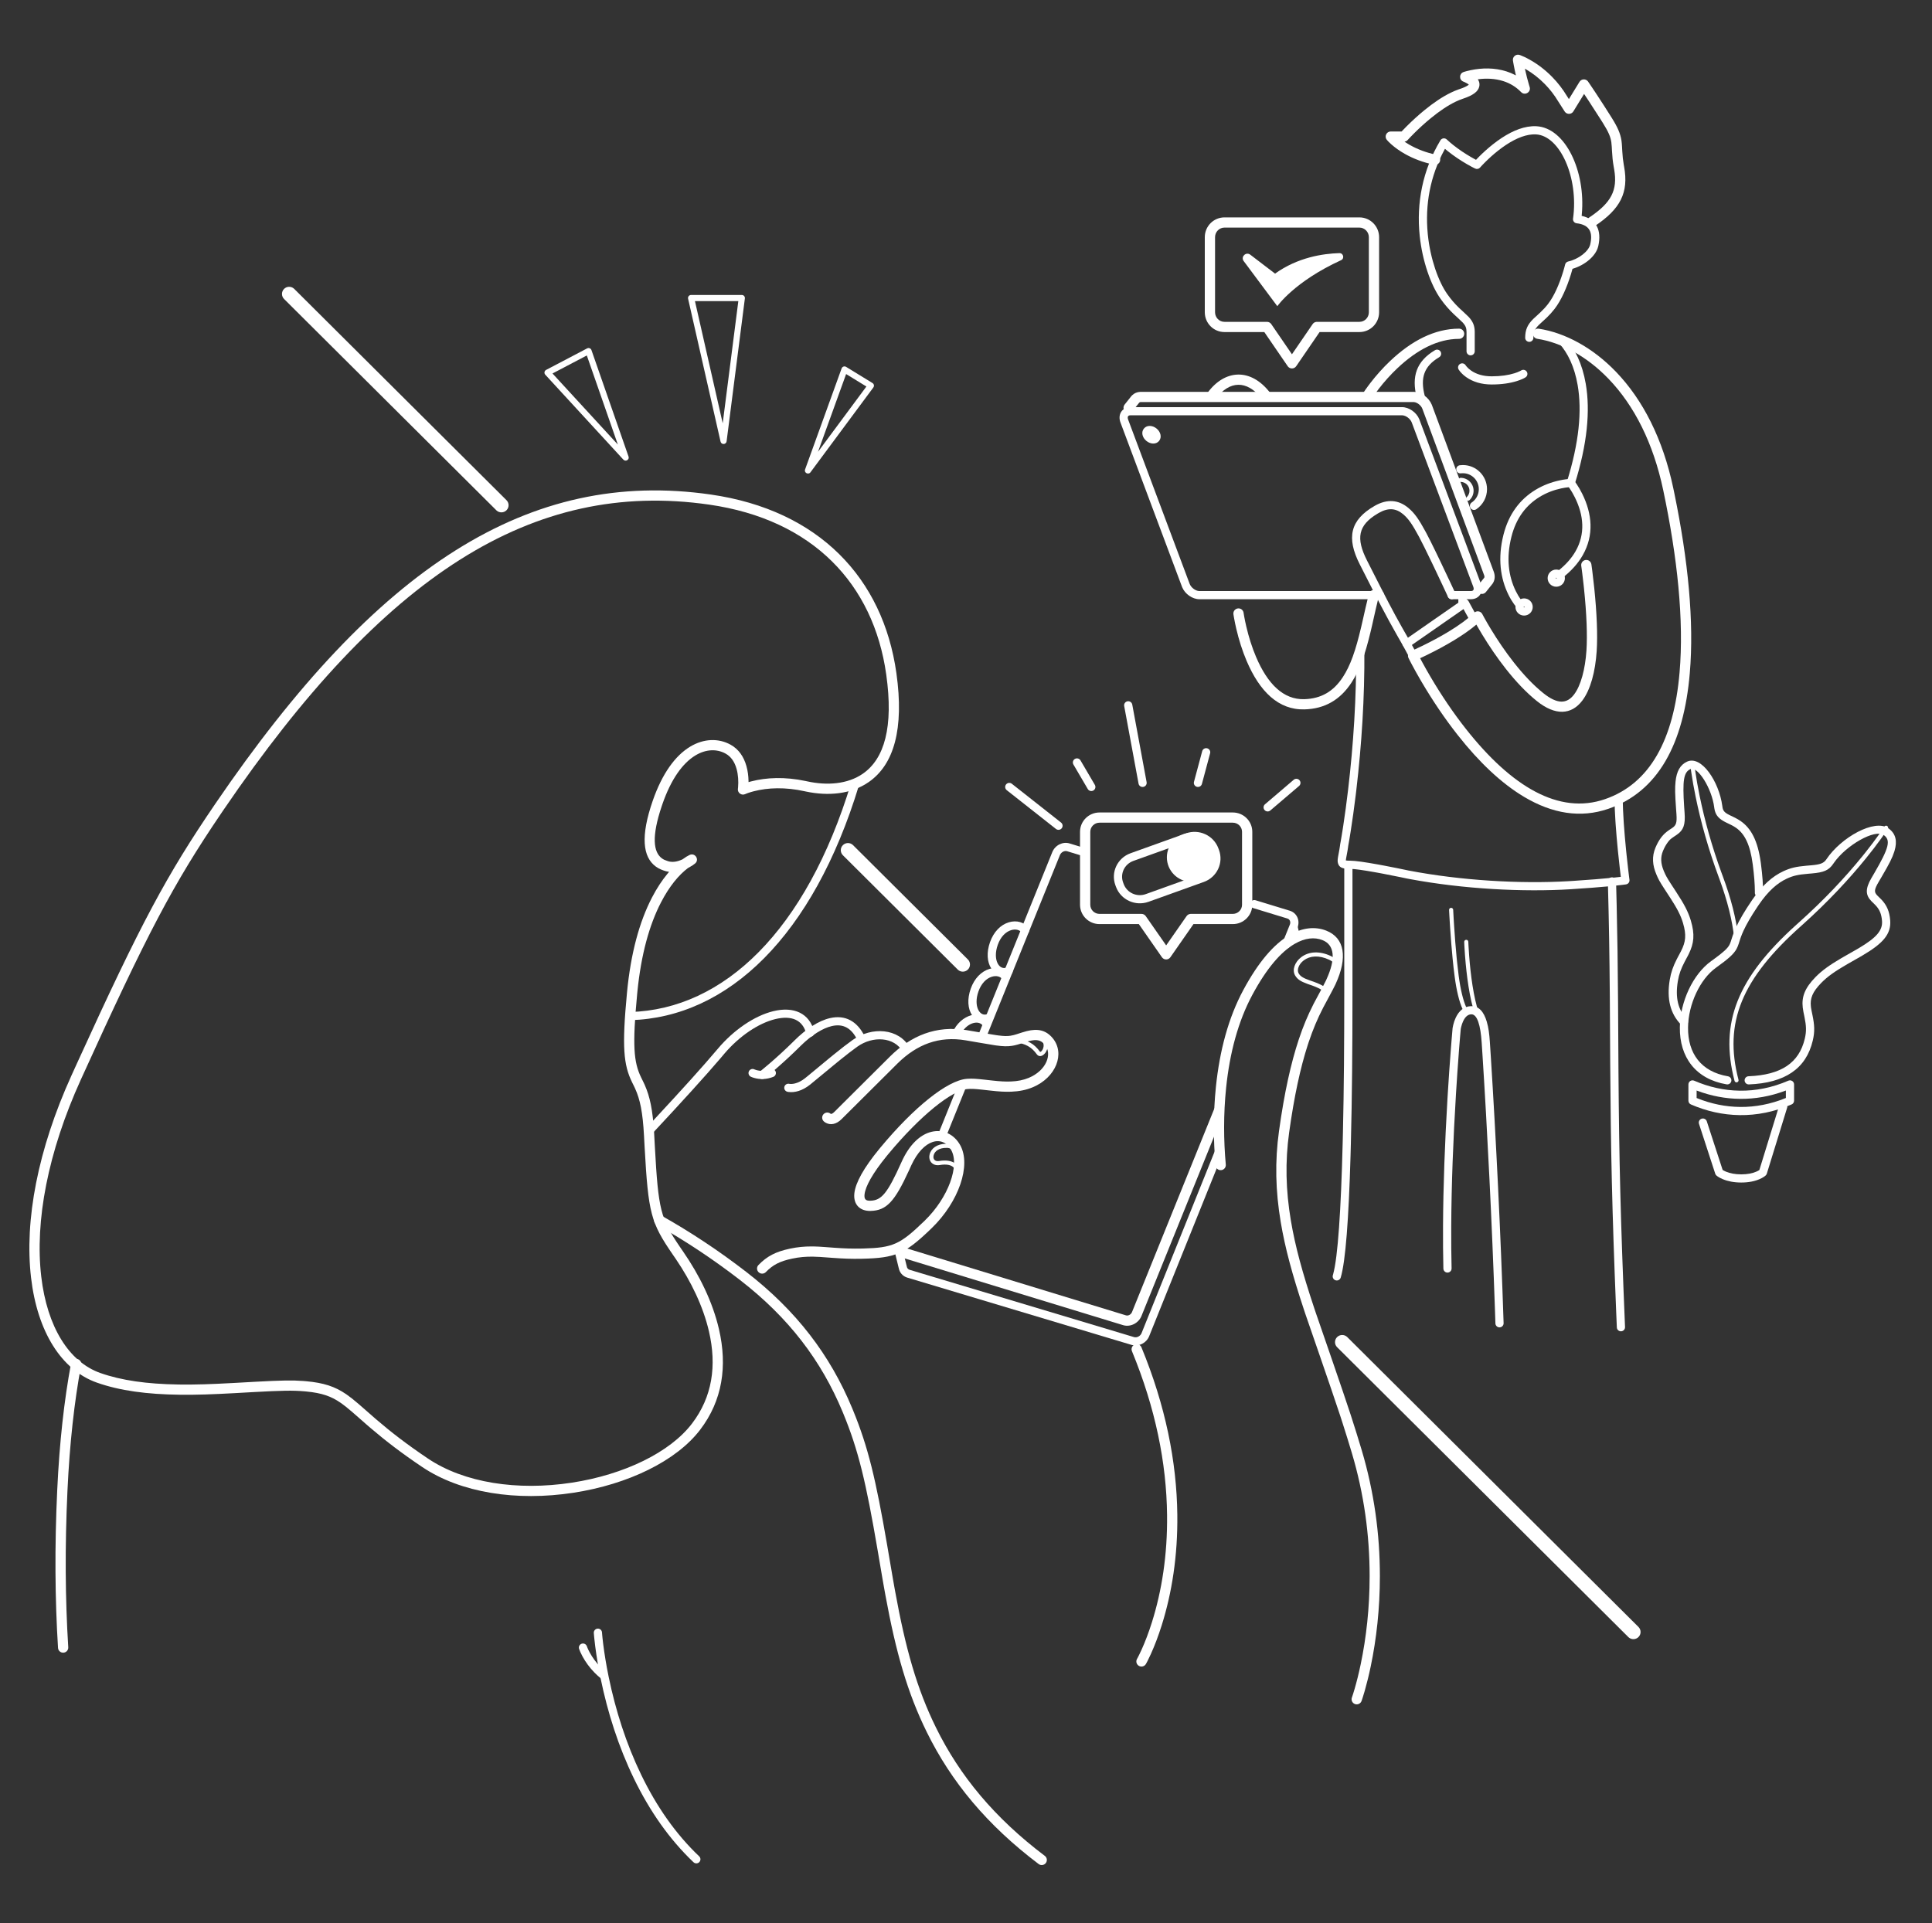 <svg width="232" height="231" viewBox="0 0 232 231" fill="none" xmlns="http://www.w3.org/2000/svg">
<rect x="0" y="0" width="232" height="231" fill="#333333" stroke="none"/>
<path d="M168.355 48.903C169.202 48.903 170.093 49.534 170.428 50.347L170.452 50.408L177.834 70.125C178.19 71.072 177.66 71.942 176.682 71.974L176.627 71.975H174.329C174.057 71.975 173.837 71.755 173.837 71.484C173.837 71.226 174.038 71.014 174.292 70.995L174.329 70.994H176.627C176.916 70.994 177.032 70.828 176.926 70.509L176.911 70.469L169.528 50.75C169.361 50.3 168.84 49.911 168.402 49.885L168.355 49.883H135.758C135.469 49.883 135.353 50.049 135.459 50.368L135.473 50.408L142.856 70.127C143.024 70.577 143.545 70.966 143.983 70.992L144.03 70.994H165.722C165.994 70.994 166.215 71.213 166.215 71.484C166.215 71.743 166.014 71.954 165.759 71.973L165.722 71.975H144.03C143.183 71.975 142.291 71.343 141.957 70.53L141.933 70.469L134.551 50.752C134.194 49.805 134.724 48.935 135.703 48.903L135.758 48.903H168.355Z" fill="white"/>
<path d="M137.369 51.47C136.998 51.914 137.181 52.564 137.658 52.958C138.134 53.352 138.809 53.412 139.18 52.968C139.551 52.523 139.368 51.873 138.892 51.479C138.415 51.085 137.74 51.025 137.369 51.47Z" fill="white"/>
<path d="M169.735 47.066C170.637 47.066 171.575 47.738 171.93 48.607L171.955 48.669L179.368 68.648C179.545 69.119 179.527 69.597 179.308 69.984L179.29 70.013C179.276 70.04 179.262 70.065 179.245 70.089L179.219 70.125L178.432 71.109C178.221 71.373 177.833 71.417 177.567 71.206C177.313 71.005 177.261 70.643 177.443 70.38L177.469 70.345L178.217 69.409L178.23 69.389C178.263 69.342 178.272 69.253 178.229 69.118L178.214 69.076L170.8 49.095C170.645 48.681 170.166 48.319 169.778 48.294L169.735 48.292H137C136.9 48.292 136.85 48.314 136.821 48.35C136.811 48.362 136.801 48.373 136.79 48.384L136.776 48.397L136.014 49.356C135.813 49.611 135.45 49.663 135.185 49.483L135.15 49.457C134.895 49.256 134.842 48.895 135.022 48.632L135.048 48.596L135.857 47.578C135.877 47.553 135.898 47.53 135.92 47.509L135.944 47.489L135.964 47.468C136.214 47.223 136.55 47.083 136.929 47.068L137 47.066H169.735Z" fill="white"/>
<path d="M175.669 55.859C177.269 55.859 178.565 57.158 178.565 58.758C178.565 59.736 178.074 60.635 177.276 61.17C177.051 61.321 176.745 61.261 176.593 61.037C176.441 60.812 176.501 60.508 176.726 60.356C177.255 60.002 177.58 59.406 177.58 58.758C177.58 57.698 176.723 56.84 175.669 56.84C175.603 56.84 175.542 56.843 175.485 56.848L175.43 56.854C175.16 56.891 174.912 56.703 174.876 56.434C174.839 56.166 175.028 55.919 175.297 55.883C175.416 55.867 175.539 55.859 175.669 55.859Z" fill="white"/>
<path d="M172.314 42.065C172.548 41.927 172.85 42.003 172.989 42.235C173.129 42.468 173.052 42.769 172.818 42.908C170.986 43.995 170.537 45.386 171.079 47.515C171.145 47.778 170.986 48.044 170.722 48.111C170.458 48.177 170.191 48.018 170.124 47.756C169.482 45.234 170.076 43.394 172.314 42.065Z" fill="white"/>
<path d="M188.318 57.63C188.53 57.46 188.84 57.493 189.01 57.705L189.051 57.756C189.119 57.844 189.214 57.975 189.328 58.146C189.557 58.49 189.786 58.88 190 59.311C191.197 61.728 191.429 64.285 190.06 66.688C189.497 67.676 188.674 68.599 187.573 69.446C187.358 69.611 187.049 69.572 186.883 69.357C186.716 69.143 186.756 68.835 186.971 68.669C187.971 67.9 188.707 67.076 189.203 66.204C190.385 64.129 190.183 61.898 189.116 59.745C188.922 59.353 188.715 58.999 188.508 58.689C188.436 58.581 188.369 58.487 188.31 58.408L188.243 58.319C188.072 58.108 188.106 57.8 188.318 57.63Z" fill="white"/>
<path d="M187.27 40.552C187.472 40.371 187.784 40.389 187.965 40.591C189.11 41.868 190.006 43.679 190.422 46.1C190.979 49.333 190.61 53.326 189.097 58.158C189.016 58.416 188.74 58.561 188.48 58.48C188.221 58.4 188.076 58.125 188.157 57.866C189.625 53.175 189.98 49.337 189.451 46.266C189.067 44.029 188.254 42.386 187.23 41.244C187.049 41.042 187.067 40.732 187.27 40.552Z" fill="white"/>
<path d="M188.617 57.524C188.889 57.52 189.113 57.736 189.117 58.007C189.122 58.265 188.924 58.48 188.67 58.503L188.536 58.509C188.483 58.513 188.415 58.518 188.332 58.527C188.076 58.552 187.79 58.596 187.482 58.662C186.598 58.851 185.714 59.179 184.893 59.68C183.253 60.678 182.061 62.231 181.496 64.475C180.85 67.037 181.144 69.221 182.023 71.005C182.211 71.389 182.413 71.721 182.613 71.999C182.668 72.076 182.72 72.143 182.767 72.202L182.833 72.282L182.861 72.313C183.046 72.511 183.035 72.821 182.836 73.006C182.637 73.191 182.326 73.18 182.14 72.982L182.097 72.934C182.026 72.853 181.929 72.732 181.813 72.57C181.581 72.249 181.352 71.871 181.138 71.437C180.161 69.453 179.835 67.033 180.54 64.236C181.17 61.737 182.524 59.972 184.379 58.843C185.302 58.281 186.289 57.914 187.275 57.703C187.87 57.576 188.337 57.529 188.617 57.524Z" fill="white"/>
<path d="M183.017 71.875C182.444 71.875 181.98 72.337 181.98 72.907C181.98 73.477 182.444 73.939 183.017 73.939C183.59 73.939 184.054 73.477 184.054 72.907C184.054 72.337 183.59 71.875 183.017 71.875ZM183.017 72.856C183.046 72.856 183.069 72.879 183.069 72.907C183.069 72.936 183.046 72.959 183.017 72.959C182.988 72.959 182.965 72.936 182.965 72.907C182.965 72.879 182.988 72.856 183.017 72.856Z" fill="white"/>
<path d="M186.881 68.41C186.308 68.41 185.844 68.872 185.844 69.442C185.844 70.013 186.308 70.475 186.881 70.475C187.454 70.475 187.918 70.013 187.918 69.442C187.918 68.872 187.454 68.41 186.881 68.41ZM186.881 69.391C186.91 69.391 186.933 69.414 186.933 69.442C186.933 69.471 186.91 69.494 186.881 69.494C186.852 69.494 186.829 69.471 186.829 69.442C186.829 69.414 186.852 69.391 186.881 69.391Z" fill="white"/>
<path d="M175.395 57.394C176.255 57.394 176.952 58.087 176.952 58.943C176.952 59.379 176.771 59.785 176.457 60.076C176.358 60.169 176.202 60.163 176.109 60.064C176.016 59.965 176.022 59.81 176.121 59.718C176.336 59.519 176.459 59.242 176.459 58.943C176.459 58.358 175.983 57.884 175.395 57.884C175.259 57.884 175.149 57.774 175.149 57.639C175.149 57.504 175.259 57.394 175.395 57.394Z" fill="white"/>
<path d="M183.434 15.23C183.789 15.169 184.137 15.145 184.477 15.161C187.97 15.329 190.429 20.547 189.946 25.754L189.929 25.927L189.935 25.928C191.772 26.341 192.317 27.732 191.939 29.494L191.922 29.569C191.647 30.772 190.289 31.855 188.861 32.279L188.828 32.289L188.8 32.393C188.759 32.544 188.712 32.707 188.661 32.877L188.621 33.007C188.388 33.758 188.11 34.509 187.786 35.213C187.452 35.938 187.087 36.572 186.686 37.094C186.393 37.475 186.098 37.801 185.755 38.133L185.624 38.258C185.53 38.346 184.979 38.845 184.808 39.01L184.788 39.031C184.309 39.507 184.133 39.883 184.133 40.572C184.133 40.843 183.912 41.062 183.64 41.062C183.368 41.062 183.148 40.843 183.148 40.572C183.148 39.606 183.437 38.988 184.091 38.337L184.14 38.289C184.35 38.089 184.871 37.617 184.947 37.545C185.311 37.203 185.609 36.881 185.904 36.498C186.255 36.041 186.585 35.467 186.891 34.804C187.195 34.143 187.459 33.431 187.68 32.718L187.753 32.475C187.788 32.356 187.82 32.243 187.85 32.135L187.927 31.843C187.934 31.815 187.939 31.793 187.943 31.776C187.986 31.593 188.13 31.45 188.315 31.409C189.525 31.138 190.764 30.215 190.961 29.351C191.292 27.904 190.896 27.004 189.325 26.818C189.051 26.786 188.857 26.535 188.895 26.263C189.586 21.344 187.331 16.281 184.429 16.141C184.164 16.128 183.889 16.147 183.603 16.197C182.446 16.397 181.172 17.085 179.877 18.11C179.318 18.551 178.794 19.026 178.32 19.501C178.209 19.611 178.107 19.716 178.013 19.815L177.88 19.958C177.805 20.039 177.754 20.096 177.729 20.125C177.584 20.292 177.345 20.342 177.145 20.247L176.993 20.172C176.953 20.152 176.907 20.129 176.856 20.103L176.659 19.999C176.49 19.908 176.309 19.807 176.119 19.696C175.358 19.254 174.597 18.746 173.884 18.178L173.712 18.039L173.516 17.876L173.443 18.01C171.726 21.177 171.118 24.608 171.445 28.053L171.463 28.232C171.762 31.106 172.733 33.832 173.794 35.329C174.231 35.946 174.656 36.438 175.139 36.912L175.251 37.021C175.315 37.082 176.127 37.821 176.36 38.065L176.382 38.088C176.848 38.594 177.072 39.095 177.089 39.785L177.09 39.873V42.192C177.09 42.463 176.869 42.683 176.597 42.683C176.338 42.683 176.125 42.483 176.106 42.229L176.105 42.192V39.873C176.105 39.417 175.994 39.134 175.703 38.803L175.656 38.751C175.491 38.572 174.662 37.817 174.568 37.727C173.995 37.178 173.498 36.612 172.989 35.894C171.827 34.255 170.799 31.369 170.483 28.333C170.072 24.39 170.821 20.447 172.968 16.857C173.129 16.588 173.498 16.535 173.727 16.749C173.97 16.975 174.228 17.196 174.5 17.413C175.172 17.948 175.894 18.43 176.615 18.849C176.76 18.933 176.898 19.011 177.029 19.082L177.244 19.198L177.297 19.142C177.346 19.09 177.398 19.035 177.452 18.98L177.621 18.809C178.121 18.309 178.673 17.809 179.264 17.342C180.677 16.224 182.084 15.464 183.434 15.23Z" fill="white"/>
<path d="M175.329 43.713C175.551 43.581 175.835 43.644 175.982 43.85L176.02 43.909C176.042 43.94 176.081 43.991 176.138 44.055C176.272 44.209 176.444 44.364 176.654 44.511C177.272 44.941 178.085 45.201 179.129 45.201C180.225 45.201 181.133 45.062 181.861 44.834C182.11 44.756 182.317 44.673 182.484 44.592L182.547 44.561C182.584 44.542 182.612 44.527 182.63 44.516L182.651 44.504C182.877 44.353 183.183 44.414 183.334 44.64C183.485 44.865 183.424 45.169 183.197 45.32C183.013 45.442 182.668 45.609 182.157 45.769C181.333 46.028 180.326 46.182 179.129 46.182C177.881 46.182 176.872 45.858 176.09 45.315C175.812 45.121 175.581 44.912 175.396 44.7L175.324 44.615C175.246 44.52 175.191 44.442 175.157 44.385C175.018 44.152 175.095 43.851 175.329 43.713Z" fill="white"/>
<path d="M184.084 39.994C184.136 39.66 184.451 39.431 184.787 39.483C187.947 39.972 191.263 41.758 194.051 44.659C197.291 48.03 199.688 52.729 200.932 58.634L201.074 59.315C202.701 67.243 203.451 74.627 202.913 80.881C202.183 89.376 199.097 95.093 193.136 97.149C189.795 98.301 186.394 97.728 183.014 95.713C180.258 94.07 177.601 91.526 175.073 88.323C173.47 86.292 172.016 84.118 170.735 81.945L170.515 81.569C170.156 80.951 169.835 80.371 169.554 79.842L169.366 79.485C169.337 79.429 169.309 79.376 169.283 79.325L169.137 79.035C168.989 78.734 169.113 78.373 169.408 78.222L169.704 78.09L169.826 78.034C170.134 77.894 170.476 77.733 170.845 77.553C171.899 77.037 172.953 76.473 173.934 75.879C175.215 75.103 176.271 74.335 177.022 73.604C177.308 73.325 177.776 73.389 177.979 73.725L178.006 73.774L178.066 73.886C178.111 73.971 178.162 74.066 178.221 74.172L178.266 74.253C178.486 74.65 178.742 75.093 179.032 75.57C179.859 76.934 180.784 78.297 181.784 79.567C182.947 81.046 184.134 82.299 185.322 83.252C187.02 84.615 188.153 84.559 189.022 83.413C189.833 82.346 190.359 80.373 190.505 78.133C190.566 77.202 190.569 76.114 190.523 74.904C190.472 73.589 190.365 72.182 190.217 70.75L190.167 70.277C190.116 69.81 190.064 69.364 190.011 68.944L189.958 68.528L189.88 67.959C189.831 67.624 190.064 67.313 190.4 67.264C190.737 67.215 191.049 67.447 191.098 67.782L191.165 68.269C191.178 68.367 191.192 68.471 191.206 68.581C191.287 69.207 191.367 69.895 191.442 70.625C191.592 72.081 191.701 73.513 191.753 74.857C191.801 76.106 191.798 77.234 191.734 78.213C191.574 80.67 190.991 82.853 190.005 84.153C188.689 85.885 186.759 85.98 184.55 84.207C183.28 83.188 182.031 81.87 180.814 80.323C179.782 79.011 178.829 77.607 177.978 76.204C177.779 75.876 177.596 75.564 177.428 75.271L177.286 75.021L177.207 75.087C176.518 75.662 175.688 76.242 174.742 76.823L174.574 76.926C173.559 77.541 172.473 78.123 171.388 78.653C171.217 78.737 171.052 78.816 170.892 78.892L170.532 79.06L170.642 79.268L170.811 79.584C171.102 80.12 171.431 80.704 171.797 81.324C173.051 83.453 174.476 85.582 176.041 87.566C181.511 94.497 187.212 97.895 192.733 95.99C198.14 94.125 200.993 88.841 201.687 80.776C202.227 74.486 201.43 66.965 199.727 58.885C198.529 53.199 196.238 48.707 193.161 45.506C190.556 42.796 187.483 41.141 184.598 40.694C184.262 40.642 184.032 40.329 184.084 39.994Z" fill="white"/>
<path d="M164.38 71.332C164.465 71.004 164.8 70.806 165.13 70.891C165.459 70.975 165.657 71.31 165.572 71.637L165.503 71.91C165.41 72.278 165.316 72.675 165.203 73.172L164.774 75.073C164.73 75.263 164.69 75.439 164.649 75.612L164.566 75.96C163.904 78.702 163.257 80.517 162.278 82.009C160.95 84.033 159.114 85.144 156.634 85.207C153.521 85.287 151.26 83.056 149.697 79.382C149.174 78.153 148.766 76.843 148.459 75.533C148.351 75.074 148.264 74.649 148.195 74.266L148.167 74.111L148.123 73.839C148.119 73.81 148.115 73.788 148.113 73.773C148.067 73.438 148.302 73.128 148.638 73.082C148.962 73.037 149.261 73.251 149.326 73.565L149.335 73.617L149.35 73.716C149.365 73.811 149.384 73.923 149.407 74.049C149.472 74.412 149.555 74.817 149.658 75.254C149.95 76.5 150.338 77.746 150.83 78.903C152.218 82.166 154.123 84.045 156.602 83.982C158.66 83.929 160.132 83.039 161.247 81.339C162.167 79.936 162.789 78.141 163.45 75.332L163.6 74.684L163.974 73.026C164.132 72.331 164.253 71.824 164.38 71.332Z" fill="white"/>
<path d="M145.043 47.13C147.083 44.391 150.159 44.169 152.47 47.118C152.679 47.385 152.631 47.77 152.363 47.978C152.095 48.186 151.708 48.139 151.499 47.872C149.712 45.592 147.608 45.744 146.032 47.86C145.829 48.132 145.444 48.189 145.171 47.987C144.897 47.786 144.84 47.402 145.043 47.13Z" fill="white"/>
<path d="M175.629 72.039C175.859 71.879 176.174 71.943 176.324 72.174L176.343 72.206L177.444 74.217C177.574 74.454 177.486 74.752 177.247 74.882C177.02 75.005 176.738 74.932 176.599 74.719L176.579 74.686L175.741 73.156L169.546 77.465L170.124 78.534C170.247 78.761 170.171 79.042 169.957 79.179L169.924 79.198C169.695 79.321 169.414 79.245 169.276 79.032L169.256 78.999L168.471 77.545C168.359 77.338 168.411 77.083 168.59 76.936L168.623 76.911L175.629 72.039Z" fill="white"/>
<path d="M165.084 60.756C166.599 59.891 167.955 60.038 169.113 61.004C169.879 61.643 170.381 62.383 171.168 63.828L171.298 64.07C171.554 64.549 171.908 65.255 172.341 66.146L172.87 67.242L172.919 67.343C173.28 68.097 173.659 68.898 174.038 69.704L174.506 70.705L174.774 71.281C174.888 71.527 174.78 71.819 174.533 71.932C174.298 72.04 174.021 71.948 173.897 71.727L173.85 71.629L173.307 70.465L172.983 69.776C172.768 69.317 172.553 68.863 172.342 68.42L171.933 67.564C171.283 66.21 170.765 65.162 170.43 64.532L170.367 64.415C169.602 63.001 169.138 62.304 168.481 61.755C167.633 61.049 166.724 60.95 165.574 61.607L165.415 61.7C163.074 63.096 162.803 64.661 164.156 67.326L165.815 70.59C167.242 73.377 167.891 74.56 169.332 77.069C169.467 77.304 169.385 77.604 169.149 77.738C168.913 77.873 168.612 77.791 168.477 77.556L167.738 76.262C166.37 73.849 165.645 72.442 163.276 67.768C161.674 64.611 162.103 62.459 165.084 60.756Z" fill="white"/>
<path d="M163.341 77.632C163.613 77.63 163.835 77.848 163.837 78.119C163.877 83.792 163.509 89.487 162.869 94.911L162.798 95.506C162.607 97.074 162.404 98.513 162.202 99.8L162.109 100.379C162.079 100.563 162.05 100.736 162.023 100.9L161.899 101.597L161.873 101.795C161.863 101.866 161.852 101.937 161.841 102.009L161.806 102.224L161.648 103.083L161.644 103.102C161.629 103.197 161.62 103.27 161.616 103.322L161.614 103.35L161.634 103.354C161.726 103.37 161.867 103.379 162.066 103.381L162.128 103.381C162.725 103.381 163.889 103.548 165.49 103.838C165.729 103.881 165.976 103.927 166.228 103.975C166.737 104.071 167.253 104.173 167.761 104.275L168.707 104.47L169.133 104.56C175.46 105.777 182.602 106.175 188.298 105.845L188.998 105.801C190.914 105.677 192.457 105.55 193.663 105.428L194.121 105.379C194.264 105.364 194.396 105.349 194.517 105.334L194.633 105.32L194.566 104.77L194.502 104.223C194.427 103.575 194.353 102.894 194.283 102.194C194.175 101.104 194.083 100.044 194.013 99.043L193.983 98.594C193.922 97.635 193.885 96.757 193.875 95.978C193.871 95.707 194.089 95.485 194.361 95.481C194.633 95.478 194.856 95.695 194.86 95.966C194.871 96.786 194.912 97.722 194.981 98.753L194.996 98.975C195.065 99.966 195.156 101.016 195.264 102.097L195.324 102.688C195.385 103.273 195.448 103.842 195.512 104.385L195.544 104.654C195.572 104.894 195.599 105.114 195.624 105.311L195.671 105.679C195.706 105.943 195.523 106.186 195.259 106.227L195.121 106.247L194.898 106.276C194.597 106.314 194.22 106.357 193.763 106.403L193.24 106.455C192.019 106.571 190.501 106.689 188.658 106.806C182.935 107.166 175.723 106.791 169.275 105.585L168.916 105.516L168.182 105.362L168.067 105.339C167.404 105.202 166.717 105.066 166.044 104.938L165.553 104.846L165.068 104.759C163.697 104.514 162.674 104.37 162.171 104.362L161.976 104.361C161.194 104.345 160.811 104.197 160.667 103.681C160.615 103.492 160.618 103.299 160.661 103.017L160.672 102.944C160.691 102.831 160.803 102.246 160.835 102.059C160.858 101.923 160.879 101.791 160.898 101.658L160.925 101.457L160.929 101.427L160.998 101.047L161.094 100.486C161.136 100.229 161.182 99.949 161.229 99.648L161.304 99.163C161.505 97.849 161.704 96.386 161.891 94.797C162.526 89.41 162.892 83.755 162.852 78.126C162.85 77.855 163.069 77.634 163.341 77.632Z" fill="white"/>
<path d="M193.557 105.381C193.828 105.374 194.055 105.588 194.062 105.859L194.133 108.663C194.223 112.52 194.268 115.781 194.3 120.221L194.351 128.831C194.428 139.365 194.6 146.501 195.138 159.398C195.149 159.668 194.938 159.897 194.666 159.908C194.394 159.919 194.165 159.709 194.154 159.438L194.066 157.316C193.58 145.302 193.428 138.302 193.359 127.761L193.312 119.759C193.272 114.55 193.212 110.937 193.077 105.885C193.07 105.614 193.285 105.389 193.557 105.381Z" fill="white"/>
<path d="M174.244 109.043C174.38 109.037 174.495 109.141 174.502 109.276L174.528 109.773L174.573 110.565C174.583 110.733 174.594 110.907 174.605 111.085C174.692 112.442 174.797 113.798 174.921 115.064L174.967 115.518C175.028 116.113 175.092 116.671 175.16 117.185C175.272 118.039 175.406 118.777 175.558 119.408C175.72 120.078 175.892 120.592 176.062 120.968L176.105 121.061C176.181 121.219 176.237 121.309 176.265 121.345C176.35 121.45 176.333 121.605 176.227 121.689C176.121 121.774 175.966 121.757 175.881 121.652L175.851 121.611C175.797 121.534 175.724 121.409 175.639 121.226L175.613 121.169C175.429 120.764 175.248 120.221 175.079 119.522C174.923 118.874 174.786 118.119 174.672 117.249C174.586 116.6 174.506 115.884 174.431 115.111C174.319 113.967 174.222 112.749 174.141 111.524L174.092 110.765C174.074 110.478 174.058 110.206 174.044 109.951L174.01 109.299C174.003 109.164 174.108 109.049 174.244 109.043Z" fill="white"/>
<path d="M176.064 112.884C176.2 112.879 176.314 112.985 176.319 113.12L176.329 113.36L176.34 113.572C176.359 113.932 176.385 114.334 176.418 114.766C176.511 116.002 176.645 117.238 176.826 118.39C177.022 119.635 177.261 120.706 177.547 121.549C177.591 121.677 177.522 121.816 177.393 121.859C177.264 121.903 177.124 121.834 177.081 121.706C176.784 120.833 176.539 119.736 176.34 118.466C176.157 117.299 176.021 116.051 175.926 114.803L175.903 114.482C175.888 114.272 175.875 114.07 175.864 113.878L175.844 113.522L175.827 113.138C175.822 113.002 175.928 112.889 176.064 112.884Z" fill="white"/>
<path d="M161.916 103.378C162.176 103.378 162.388 103.578 162.407 103.832L162.408 103.869L162.408 119.368C162.406 126 162.359 131.701 162.217 137.32L162.177 138.805C161.956 146.399 161.58 151.519 160.996 153.454C160.918 153.713 160.643 153.86 160.383 153.782C160.122 153.704 159.975 153.431 160.053 153.172L160.088 153.051C160.652 151.01 161.026 145.422 161.232 137.296L161.261 136.12C161.384 130.756 161.423 125.262 161.423 118.903V103.869L161.425 103.832C161.444 103.578 161.656 103.378 161.916 103.378Z" fill="white"/>
<path d="M175.211 39.476C175.551 39.476 175.827 39.75 175.827 40.089C175.827 40.427 175.551 40.702 175.211 40.702C172.65 40.702 170.141 42.017 167.801 44.229C166.971 45.014 166.222 45.857 165.57 46.7C165.342 46.995 165.142 47.267 164.973 47.512L164.848 47.695L164.774 47.808C164.592 48.094 164.212 48.18 163.925 47.999C163.637 47.819 163.551 47.441 163.732 47.154L163.808 47.038C163.848 46.978 163.898 46.903 163.96 46.815C164.141 46.554 164.353 46.264 164.595 45.952C165.284 45.062 166.074 44.172 166.953 43.34C169.5 40.932 172.278 39.476 175.211 39.476Z" fill="white"/>
<path d="M182.484 6.602L182.573 6.633C182.84 6.732 183.241 6.913 183.733 7.191C184.638 7.702 185.542 8.377 186.384 9.236C187.054 9.919 187.657 10.692 188.169 11.546L188.397 11.904L189.671 9.83C189.895 9.463 190.414 9.437 190.677 9.767L190.703 9.802L190.918 10.116C191.09 10.371 191.288 10.666 191.509 10.998L191.781 11.411C192.334 12.249 192.923 13.165 193.535 14.14C194.254 15.285 194.574 16.036 194.702 16.836L194.714 16.916C194.742 17.114 194.758 17.292 194.774 17.565L194.807 18.157C194.845 18.807 194.888 19.217 194.989 19.804L195.027 20.019C195.598 23.143 194.578 25.099 191.514 27.149C191.232 27.338 190.85 27.263 190.66 26.982C190.47 26.701 190.545 26.32 190.828 26.132C193.479 24.358 194.272 22.878 193.833 20.334L193.775 20.006C193.659 19.336 193.614 18.874 193.571 18.116L193.546 17.648C193.531 17.401 193.518 17.249 193.495 17.089C193.403 16.449 193.15 15.839 192.491 14.789L192.189 14.311C191.69 13.522 191.208 12.776 190.752 12.083L190.221 11.283L188.933 13.382C188.704 13.756 188.17 13.773 187.914 13.428L187.121 12.19C186.651 11.405 186.107 10.708 185.503 10.093C184.79 9.366 184.03 8.786 183.268 8.339L183.117 8.252L183.148 8.4C183.283 9.014 183.437 9.625 183.611 10.205L183.686 10.452C183.88 11.069 183.106 11.526 182.655 11.06C182.045 10.429 181.327 9.999 180.517 9.742C179.541 9.432 178.496 9.387 177.479 9.523L177.457 9.526L177.485 9.566C177.623 9.778 177.687 10.018 177.652 10.293L177.642 10.352C177.528 10.999 176.871 11.46 175.655 11.863C175.38 11.954 175.094 12.072 174.798 12.214C173.867 12.661 172.861 13.34 171.825 14.187C171.121 14.762 170.446 15.38 169.824 15.998C169.669 16.153 169.525 16.299 169.394 16.436L169.2 16.64L169.039 16.815C168.943 16.921 168.814 16.99 168.674 17.012L168.656 17.014L168.777 17.095C168.901 17.177 169.031 17.258 169.167 17.338L169.305 17.417C170.206 17.927 171.254 18.33 172.456 18.585C172.788 18.655 173 18.981 172.93 19.312C172.859 19.643 172.532 19.854 172.199 19.784C170.872 19.503 169.705 19.054 168.696 18.483C168.061 18.123 167.525 17.736 167.084 17.347C166.813 17.107 166.629 16.914 166.53 16.792C166.212 16.402 166.476 15.824 166.969 15.794L167.008 15.793H168.309L168.345 15.755C168.498 15.593 168.67 15.416 168.859 15.227L168.954 15.131C169.602 14.487 170.306 13.842 171.043 13.24C172.149 12.335 173.232 11.605 174.263 11.11C174.556 10.969 174.843 10.848 175.125 10.749L175.265 10.7C175.746 10.541 176.085 10.384 176.29 10.24C176.314 10.223 176.336 10.207 176.354 10.192L176.382 10.168C176.341 10.13 176.285 10.087 176.217 10.044L176.176 10.018C176.081 9.961 175.977 9.908 175.872 9.863L175.792 9.829L175.743 9.81C175.194 9.617 175.195 8.845 175.744 8.654L175.822 8.628C175.991 8.573 176.244 8.505 176.566 8.437C177.974 8.14 179.469 8.123 180.891 8.574C181.266 8.692 181.626 8.842 181.97 9.024L182.036 9.06L182.007 8.937L181.946 8.662L181.887 8.386C181.846 8.193 181.81 8.01 181.777 7.837L181.72 7.525L181.678 7.277C181.606 6.822 182.046 6.454 182.484 6.602Z" fill="white"/>
<path d="M226.617 99.211C226.732 99.283 226.767 99.434 226.695 99.549L226.597 99.7L226.531 99.8C226.396 100.002 226.234 100.238 226.045 100.505L225.838 100.795C225.342 101.482 224.762 102.241 224.098 103.062C221.999 105.656 219.48 108.344 216.535 110.996L216.249 111.253C209.152 117.58 206.964 122.84 208.765 129.701C208.8 129.832 208.721 129.966 208.589 130C208.458 130.034 208.323 129.956 208.289 129.825C206.454 122.835 208.652 117.436 215.705 111.08L215.92 110.887C218.968 108.171 221.564 105.412 223.715 102.754L223.991 102.41C224.626 101.614 225.176 100.881 225.643 100.222L225.841 99.939C225.945 99.79 226.038 99.653 226.121 99.528L226.278 99.289C226.35 99.174 226.502 99.139 226.617 99.211Z" fill="white"/>
<path d="M219.334 103.192C221.074 100.593 225.11 98.308 226.784 99.506C227.657 100.13 227.851 101.037 227.498 102.208L227.473 102.288C227.228 103.053 226.887 103.723 225.975 105.282L225.613 105.897C225.048 106.853 225.042 107.142 225.394 107.523L225.42 107.55C225.466 107.599 225.79 107.911 225.926 108.051L225.947 108.074C226.552 108.717 226.895 109.447 226.98 110.547C227.11 112.233 226.078 113.338 223.63 114.779L223.3 114.971C222.852 115.227 222.034 115.69 221.855 115.793C220.389 116.638 219.459 117.285 218.716 118.046C217.635 119.152 217.345 119.926 217.458 120.905L217.475 121.047C217.488 121.138 217.504 121.23 217.53 121.363L217.631 121.854C217.895 123.114 217.941 123.888 217.685 124.978C216.888 128.371 214.332 130.08 210.01 130.253C209.738 130.263 209.509 130.053 209.498 129.782C209.487 129.512 209.698 129.283 209.97 129.273C213.884 129.117 216.04 127.674 216.726 124.755C216.934 123.866 216.906 123.233 216.691 122.174L216.559 121.531C216.517 121.315 216.499 121.195 216.479 121.016C216.331 119.735 216.729 118.672 218.01 117.362C218.779 116.576 219.696 115.921 221.07 115.114L221.457 114.89C221.793 114.698 222.674 114.199 222.984 114.019L223.229 113.876C225.292 112.648 226.087 111.778 225.998 110.622C225.931 109.753 225.684 109.23 225.228 108.744L225.181 108.695C225.057 108.57 224.806 108.328 224.723 108.243L224.706 108.226C224.013 107.501 223.98 106.76 224.718 105.479L225.066 104.885C226.836 101.842 227.075 100.922 226.209 100.302C225.161 99.552 221.702 101.496 220.203 103.664L220.154 103.736C219.604 104.557 218.992 104.786 217.583 104.912L217.149 104.948C215.942 105.052 215.361 105.17 214.573 105.533C213.411 106.069 212.31 107.051 211.213 108.66L211.035 108.923C210.254 110.088 209.721 111.017 209.363 111.796C209.237 112.07 209.136 112.318 209.046 112.565L208.985 112.741C208.918 112.943 208.785 113.364 208.789 113.351C208.702 113.617 208.625 113.805 208.518 113.997C208.182 114.601 207.572 115.153 206.054 116.241C204.152 117.605 202.735 120.617 202.705 123.415C202.672 126.531 204.275 128.731 207.499 129.279C207.768 129.325 207.948 129.578 207.902 129.845C207.856 130.112 207.602 130.292 207.334 130.246C203.602 129.611 201.682 126.976 201.72 123.405C201.753 120.308 203.309 117.001 205.479 115.445L205.737 115.259C206.948 114.379 207.43 113.93 207.657 113.522C207.72 113.408 207.771 113.288 207.83 113.114L208.053 112.423C208.06 112.403 208.066 112.385 208.071 112.37C208.182 112.051 208.307 111.737 208.467 111.388C208.876 110.498 209.49 109.441 210.398 108.109C211.591 106.359 212.826 105.258 214.159 104.643C215.046 104.234 215.698 104.095 216.926 103.983L217.486 103.936C218.585 103.839 218.981 103.698 219.309 103.229L219.334 103.192Z" fill="white"/>
<path d="M203.184 91.477C203.319 91.463 203.44 91.562 203.453 91.697L203.478 91.914L203.517 92.225C203.537 92.38 203.561 92.55 203.588 92.733C203.711 93.575 203.879 94.534 204.096 95.596C204.697 98.521 205.556 101.637 206.719 104.823L206.85 105.177C207.873 107.927 208.495 110.36 208.738 112.628C208.752 112.763 208.654 112.884 208.519 112.898C208.384 112.913 208.262 112.815 208.248 112.68C208.017 110.523 207.434 108.207 206.479 105.593L206.388 105.347C205.149 102.014 204.241 98.751 203.614 95.694C203.394 94.623 203.225 93.654 203.101 92.804L203.069 92.588C203.045 92.413 203.023 92.252 203.005 92.106L202.971 91.816L202.963 91.745C202.95 91.61 203.049 91.49 203.184 91.477Z" fill="white"/>
<path d="M202.588 91.483C204.311 90.693 206.423 93.874 206.817 96.795L206.829 96.883C206.889 97.372 207.068 97.586 207.631 97.874L207.788 97.951C207.897 98.003 208.229 98.162 208.344 98.221C208.593 98.347 208.808 98.472 209.016 98.616C210.275 99.487 211.073 100.966 211.434 103.575L211.453 103.713C211.643 105.181 211.722 106.319 211.713 107.24C211.711 107.511 211.488 107.729 211.216 107.726C210.944 107.723 210.726 107.502 210.728 107.231L210.729 107.026C210.724 106.188 210.647 105.155 210.476 103.839C210.158 101.401 209.486 100.136 208.453 99.421C208.314 99.325 208.167 99.237 207.999 99.147L207.828 99.06C207.648 98.972 207.291 98.801 207.326 98.818C206.42 98.378 205.989 97.947 205.861 97.078L205.851 97.002C205.56 94.636 203.825 91.996 203 92.374C202.179 92.751 202.025 93.713 202.239 96.921L202.29 97.635C202.398 99.088 202.146 99.716 201.376 100.25L200.97 100.525C200.563 100.804 200.481 100.89 200.263 101.184L200.237 101.22C200.046 101.479 199.867 101.8 199.7 102.199C199.382 102.961 199.42 103.706 199.781 104.583L199.821 104.678C200.023 105.147 200.118 105.338 200.601 106.092L201.329 107.211C202.236 108.599 202.724 109.51 203.042 110.581C203.533 112.237 203.421 113.303 202.795 114.579L202.706 114.755C202.58 114.996 202.323 115.476 202.298 115.523C201.868 116.344 201.625 116.989 201.482 117.84C201.146 119.839 201.511 121.318 202.564 122.388C202.755 122.582 202.752 122.892 202.557 123.082C202.363 123.271 202.051 123.268 201.861 123.074C200.569 121.761 200.126 119.967 200.51 117.678C200.665 116.762 200.922 116.052 201.351 115.211L201.451 115.019C201.535 114.863 201.771 114.422 201.858 114.252L201.87 114.227C202.428 113.125 202.526 112.304 202.097 110.859C201.822 109.933 201.39 109.115 200.585 107.872L199.858 106.755C199.257 105.824 199.158 105.627 198.916 105.066C198.421 103.92 198.349 102.879 198.791 101.822C198.987 101.352 199.203 100.964 199.443 100.639C199.666 100.337 199.902 100.098 200.171 99.887C200.253 99.823 200.336 99.763 200.429 99.7L200.62 99.573C200.683 99.532 200.751 99.488 200.775 99.471C201.262 99.145 201.387 98.872 201.313 97.788L201.264 97.117C201.14 95.377 201.122 94.648 201.205 93.863C201.333 92.659 201.749 91.868 202.588 91.483Z" fill="white"/>
<path d="M214.749 129.806C210.827 131.505 206.895 131.309 203.44 129.806C203.115 129.665 202.75 129.902 202.75 130.256V132.209C202.75 132.404 202.866 132.58 203.046 132.658C206.738 134.264 210.951 134.474 215.142 132.658C215.321 132.581 215.438 132.404 215.438 132.209V130.256C215.438 129.902 215.074 129.665 214.749 129.806ZM214.452 130.985V131.883L214.447 131.886C210.776 133.386 207.108 133.239 203.841 131.927L203.735 131.884V130.986L203.845 131.028C207.115 132.247 210.751 132.378 214.393 131.008L214.452 130.985Z" fill="white"/>
<path d="M213.661 132.77C213.741 132.511 214.017 132.366 214.277 132.445C214.525 132.521 214.669 132.775 214.612 133.023L214.603 133.058L212.165 140.97C212.14 141.05 212.095 141.123 212.034 141.181C211.899 141.31 211.65 141.478 211.28 141.637C210.693 141.889 209.967 142.038 209.094 142.038C208.222 142.038 207.487 141.889 206.886 141.639C206.508 141.482 206.252 141.318 206.111 141.192C206.057 141.144 206.014 141.085 205.986 141.018L205.971 140.978L204.02 134.988C203.936 134.73 204.078 134.454 204.337 134.37C204.583 134.29 204.847 134.415 204.944 134.649L204.957 134.685L206.858 140.524L206.862 140.527C206.951 140.585 207.059 140.643 207.187 140.7L207.265 140.734C207.747 140.935 208.353 141.057 209.094 141.057C209.833 141.057 210.427 140.935 210.89 140.736C211.036 140.674 211.147 140.614 211.227 140.565L211.268 140.538L213.661 132.77Z" fill="white"/>
<path d="M175.615 70.994C175.874 70.994 176.087 71.194 176.106 71.448L176.107 71.485V72.647C176.107 72.918 175.887 73.137 175.615 73.137C175.355 73.137 175.142 72.937 175.123 72.683L175.122 72.647V71.485C175.122 71.214 175.343 70.994 175.615 70.994Z" fill="white"/>
<path d="M176.654 120.853C177.6 120.827 178.192 121.548 178.536 122.718C178.748 123.438 178.842 124.172 178.907 125.155L179.027 127.011C179.636 136.582 180.207 148.171 180.557 158.929C180.566 159.199 180.353 159.426 180.081 159.435C179.809 159.444 179.582 159.231 179.573 158.961L179.52 157.369C179.16 146.902 178.604 135.788 178.014 126.605L177.924 125.219C177.789 123.161 177.392 121.814 176.68 121.833C176.267 121.844 175.945 122.133 175.698 122.663C175.599 122.874 175.522 123.105 175.466 123.337L175.437 123.462C175.424 123.524 175.416 123.572 175.411 123.6L175.408 123.628L175.336 124.459C175.307 124.8 175.277 125.176 175.244 125.585L175.186 126.34C175.067 127.896 174.948 129.599 174.837 131.412C174.504 136.84 174.294 142.247 174.268 147.294C174.259 149.053 174.272 150.742 174.31 152.352C174.316 152.623 174.101 152.848 173.829 152.854C173.557 152.86 173.332 152.646 173.325 152.375C173.287 150.755 173.274 149.057 173.283 147.289C173.308 142.425 173.503 137.231 173.814 132.005L173.854 131.352C173.965 129.534 174.084 127.826 174.204 126.265L174.303 124.999L174.427 123.533C174.428 123.524 174.429 123.515 174.43 123.506L174.44 123.441C174.453 123.356 174.476 123.242 174.509 123.106C174.579 122.816 174.676 122.525 174.804 122.249C175.193 121.417 175.797 120.876 176.654 120.853Z" fill="white"/>
<path d="M25.852 96.549C45.259 68.078 63.516 56.257 85.34 59.399C98.347 61.271 106.036 69.448 107.64 80.839C108.59 87.585 107.334 91.839 104.33 93.929C102.202 95.409 99.448 95.636 96.781 95.074L96.648 95.045C94.289 94.523 92.215 94.602 90.501 95.045C90.241 95.113 90.01 95.184 89.809 95.255L89.726 95.285C89.628 95.322 89.558 95.35 89.516 95.369L89.487 95.382C89.055 95.587 88.569 95.246 88.607 94.781L88.622 94.655C88.625 94.625 88.628 94.589 88.632 94.547C88.689 93.853 88.65 93.071 88.447 92.347C88.211 91.505 87.784 90.879 87.129 90.517C86.08 89.937 84.777 89.973 83.519 90.73C81.969 91.662 80.583 93.601 79.554 96.559L79.468 96.811C78.223 100.501 78.462 102.35 79.481 103.099C79.685 103.248 79.844 103.317 80.191 103.432C80.709 103.604 81.294 103.52 81.892 103.248L81.963 103.215L81.965 103.213C82.323 102.95 82.607 102.785 82.793 102.7L82.829 102.684C83.481 102.401 84.015 103.263 83.469 103.717C83.316 103.844 83.069 104.017 82.746 104.192L82.613 104.262C81.517 105.093 80.392 106.425 79.379 108.381C77.983 111.076 76.987 114.622 76.537 119.137L76.514 119.376C75.924 125.602 76.095 127.565 76.983 129.408L77.18 129.806C77.249 129.947 77.305 130.063 77.359 130.18L77.43 130.337C78.038 131.711 78.382 133.298 78.547 136.054L78.636 137.708C79.054 145.313 79.315 146.344 81.638 149.757L82.045 150.35C83.996 153.174 85.577 156.379 86.334 159.648C87.367 164.102 86.753 168.221 84.077 171.732C81.225 175.476 75.428 178.295 68.85 179.302C62.023 180.348 55.322 179.316 50.699 176.206C48.237 174.55 46.349 173.104 44.501 171.526L44.041 171.13C43.46 170.624 42.502 169.779 42.424 169.712L42.234 169.548C41.713 169.1 41.325 168.791 40.949 168.527C39.784 167.711 38.663 167.321 36.778 167.137L36.533 167.115C35.145 166.996 33.899 167.019 30.43 167.209L28.242 167.332C25.425 167.487 23.646 167.547 21.726 167.528L21.601 167.527C17.651 167.48 14.393 167.046 11.634 166.072C7.37 164.566 4.485 159.952 3.729 153.468C2.926 146.585 4.534 138.095 8.58 129.184L9.305 127.59C16.974 110.759 20.021 105.104 25.852 96.549ZM85.163 60.612C63.9 57.551 46.041 69.114 26.871 97.238L26.517 97.759C20.783 106.221 17.72 112.03 9.702 129.689C5.743 138.409 4.177 146.679 4.952 153.327C5.659 159.389 8.285 163.588 12.046 164.916C14.601 165.818 17.657 166.238 21.372 166.297L21.615 166.301C23.509 166.323 25.248 166.267 27.997 166.117L30.758 165.964C33.835 165.799 35.097 165.774 36.422 165.876L36.64 165.894L36.75 165.903C38.876 166.096 40.217 166.538 41.564 167.459L41.658 167.525C42.072 167.814 42.487 168.146 43.035 168.616L43.333 168.875C43.669 169.17 44.717 170.093 45.12 170.44C46.993 172.049 48.886 173.507 51.389 175.191C55.726 178.108 62.119 179.093 68.663 178.09C74.952 177.127 80.463 174.448 83.096 170.991C85.532 167.796 86.09 164.047 85.135 159.924C84.433 156.895 82.969 153.891 81.158 151.229L80.769 150.663C78.166 146.862 77.85 145.767 77.409 137.803L77.335 136.442C77.184 133.573 76.858 132.058 76.272 130.763L76.24 130.692C76.21 130.628 76.18 130.564 76.146 130.494L75.904 130.001C74.873 127.898 74.673 125.754 75.288 119.261C75.741 114.481 76.789 110.706 78.284 107.819C78.874 106.681 79.506 105.729 80.156 104.946L80.259 104.824L80.348 104.721L80.342 104.721C80.229 104.705 80.116 104.683 80.004 104.654L79.891 104.623L79.802 104.595L79.649 104.544C79.534 104.504 79.464 104.477 79.359 104.432C79.144 104.339 78.943 104.226 78.75 104.085C77.185 102.935 76.893 100.466 78.39 96.158C79.507 92.949 81.059 90.777 82.883 89.68C84.515 88.699 86.288 88.65 87.727 89.446C88.701 89.984 89.315 90.884 89.633 92.018C89.798 92.608 89.874 93.213 89.885 93.795L89.887 93.942L90.003 93.909L90.096 93.884L90.192 93.859C92.042 93.38 94.251 93.287 96.737 93.81L96.915 93.848C99.319 94.379 101.798 94.195 103.624 92.924C106.192 91.138 107.313 87.342 106.421 81.01C104.89 70.144 97.613 62.404 85.163 60.612Z" fill="white"/>
<path d="M102.202 94.05C102.281 93.79 102.556 93.644 102.816 93.722C103.077 93.801 103.224 94.075 103.145 94.334C97.642 112.441 87.406 122.213 75.691 122.538C75.419 122.545 75.192 122.332 75.184 122.061C75.177 121.79 75.391 121.565 75.663 121.557C86.904 121.246 96.811 111.787 102.202 94.05Z" fill="white"/>
<path d="M78.619 146.261C78.786 145.966 79.162 145.863 79.458 146.03C82.951 148.001 86.336 150.243 89.599 152.765C95.666 157.457 99.676 162.768 102.316 169.106L102.435 169.393C104.256 173.832 105.17 177.678 106.523 185.537L107.201 189.509C107.268 189.897 107.328 190.241 107.391 190.591L107.481 191.09C108.743 198.041 110.101 202.847 112.405 207.527C115.26 213.323 119.432 218.359 125.466 222.918C125.736 223.123 125.789 223.507 125.584 223.777C125.378 224.047 124.992 224.1 124.721 223.895C118.535 219.22 114.239 214.035 111.3 208.067C108.968 203.33 107.587 198.493 106.321 191.592L106.141 190.595C106.079 190.244 106.017 189.889 105.946 189.48L105.398 186.261C103.996 178.054 103.092 174.203 101.237 169.716L101.179 169.575C98.619 163.431 94.74 158.293 88.844 153.733C85.628 151.248 82.292 149.039 78.851 147.096C78.555 146.929 78.451 146.555 78.619 146.261Z" fill="white"/>
<path d="M8.539 163.719C8.601 163.386 8.922 163.167 9.257 163.229C9.591 163.291 9.811 163.611 9.749 163.944C8.923 168.349 8.367 173.369 8.101 179.047C7.786 185.766 7.832 192.032 8.197 197.86C8.218 198.197 7.96 198.488 7.621 198.509C7.281 198.531 6.989 198.274 6.968 197.936C6.6 192.064 6.554 185.753 6.871 178.99C7.14 173.257 7.702 168.182 8.539 163.719Z" fill="white"/>
<path d="M71.766 195.621C72.025 195.604 72.25 195.789 72.286 196.041L72.291 196.103L72.297 196.17C72.303 196.25 72.311 196.344 72.321 196.452L72.354 196.781C72.375 196.972 72.398 197.179 72.425 197.4L72.442 197.535C72.59 198.704 72.802 200.009 73.091 201.414C73.917 205.429 75.19 209.443 77.001 213.185C78.843 216.99 81.147 220.299 83.959 222.971C84.155 223.158 84.163 223.468 83.975 223.664C83.787 223.86 83.475 223.867 83.278 223.68C80.375 220.921 78.004 217.516 76.114 213.611C74.264 209.789 72.968 205.7 72.126 201.611C71.85 200.269 71.643 199.017 71.494 197.882L71.465 197.657C71.424 197.331 71.39 197.034 71.363 196.766L71.335 196.478L71.307 196.142C71.289 195.872 71.494 195.639 71.766 195.621Z" fill="white"/>
<path d="M69.855 197.431C70.101 197.352 70.365 197.476 70.462 197.711L70.492 197.795C70.505 197.83 70.524 197.878 70.549 197.939C70.619 198.107 70.709 198.295 70.82 198.5C71.139 199.088 71.563 199.677 72.103 200.227C72.316 200.445 72.544 200.652 72.788 200.848C72.999 201.018 73.032 201.327 72.862 201.538C72.691 201.748 72.381 201.781 72.169 201.611C71.895 201.391 71.638 201.158 71.398 200.913C70.791 200.294 70.314 199.631 69.953 198.966C69.734 198.562 69.6 198.242 69.537 198.048C69.454 197.79 69.596 197.514 69.855 197.431Z" fill="white"/>
<path d="M101.063 44.255L96.677 56.387C96.533 56.786 97.069 57.071 97.322 56.73L104.874 46.54C105.003 46.367 104.955 46.121 104.771 46.008L101.604 44.067C101.404 43.944 101.142 44.035 101.063 44.255ZM101.604 44.93L104.041 46.425L98.228 54.268L101.604 44.93Z" fill="white"/>
<path d="M89.081 35.43H82.988C82.752 35.43 82.576 35.648 82.628 35.879L86.526 53.041C86.618 53.443 87.201 53.415 87.253 53.007L89.447 35.844C89.475 35.624 89.303 35.43 89.081 35.43ZM88.661 36.165L86.785 50.844L83.451 36.165H88.661Z" fill="white"/>
<path d="M70.503 41.847L65.578 44.431C65.364 44.544 65.314 44.827 65.478 45.005L74.855 55.207C75.126 55.502 75.608 55.216 75.477 54.839L71.024 42.052C70.95 41.839 70.703 41.742 70.503 41.847ZM70.467 42.697L74.193 53.398L66.345 44.86L70.467 42.697Z" fill="white"/>
<path d="M92.852 121.459C95.314 120.855 97.213 121.696 97.771 123.921C97.837 124.184 97.677 124.45 97.413 124.516C97.149 124.581 96.881 124.421 96.815 124.159C96.403 122.517 95.068 121.926 93.088 122.411C91.094 122.9 88.806 124.429 87.011 126.529L86.508 127.124C84.682 129.268 81.763 132.476 78.276 136.211C78.091 136.41 77.779 136.421 77.58 136.237C77.381 136.052 77.369 135.742 77.555 135.543L78.657 134.359C81.851 130.922 84.478 128.014 86.077 126.112L86.154 126.021C88.091 123.708 90.603 122.01 92.852 121.459Z" fill="white"/>
<path d="M92.498 128.432C92.75 128.332 93.037 128.454 93.138 128.705C93.239 128.957 93.116 129.242 92.864 129.343C92.041 129.67 91.249 129.67 90.553 129.472C90.373 129.421 90.238 129.367 90.155 129.326C89.912 129.205 89.814 128.91 89.935 128.668C90.051 128.438 90.325 128.338 90.561 128.433L90.628 128.463C90.669 128.48 90.735 128.504 90.824 128.529C91.324 128.671 91.897 128.671 92.498 128.432Z" fill="white"/>
<path d="M99.684 122.286C101.475 121.88 102.964 122.622 103.891 124.597C104.006 124.843 103.9 125.134 103.653 125.249C103.407 125.364 103.114 125.258 102.998 125.012C102.267 123.452 101.238 122.94 99.902 123.242C98.762 123.5 97.442 124.357 96.21 125.558L96.105 125.662C95.165 126.597 94.225 127.465 93.324 128.25L93.1 128.445C92.798 128.705 92.52 128.939 92.27 129.145L92.017 129.351L91.833 129.498C91.619 129.666 91.309 129.629 91.141 129.416C90.981 129.213 91.007 128.925 91.193 128.753L91.234 128.719L91.397 128.589L91.552 128.463C91.819 128.245 92.122 127.991 92.455 127.704C93.334 126.946 94.254 126.104 95.178 125.196L95.409 124.968C96.79 123.594 98.297 122.6 99.684 122.286Z" fill="white"/>
<path d="M102.388 124.916C104.672 123.292 107.931 123.472 109.254 125.842C109.386 126.079 109.3 126.377 109.063 126.509C108.825 126.64 108.525 126.555 108.393 126.318C107.399 124.537 104.817 124.394 102.96 125.714L102.782 125.843C102.265 126.217 101.658 126.688 100.945 127.263L100.56 127.574L99.981 128.05C99.248 128.657 97.645 129.989 97.281 130.278C96.326 131.039 95.413 131.257 94.685 131.16L94.621 131.151C94.592 131.146 94.568 131.141 94.549 131.136C94.285 131.07 94.125 130.804 94.191 130.541C94.254 130.291 94.5 130.134 94.752 130.177L94.788 130.185C94.785 130.184 94.794 130.186 94.816 130.188C94.975 130.209 95.189 130.202 95.447 130.14C95.835 130.047 96.245 129.848 96.666 129.512L96.954 129.279C97.693 128.673 99.343 127.3 99.67 127.033L100.066 126.71C100.994 125.957 101.755 125.366 102.388 124.916Z" fill="white"/>
<path d="M116.028 123.727L119.167 124.262C119.382 124.297 119.555 124.325 119.659 124.34L119.882 124.371C120.539 124.458 120.945 124.467 121.335 124.408C121.458 124.389 121.585 124.362 121.723 124.327L121.932 124.268C121.983 124.254 122.034 124.238 122.101 124.217L122.708 124.021C122.943 123.946 123.109 123.898 123.292 123.852C124.589 123.525 125.596 123.712 126.413 124.702C127.928 126.534 126.819 129.42 124.022 130.592C123.236 130.923 122.387 131.089 121.443 131.127C120.675 131.157 120.003 131.115 118.866 130.988L117.947 130.885C117.034 130.787 116.648 130.77 116.192 130.805C114.321 130.95 110.51 133.995 106.662 138.631L106.475 138.859C104.786 140.931 103.927 142.491 103.818 143.458C103.755 144.024 103.94 144.225 104.456 144.224L104.505 144.224C105.851 144.19 106.563 143.361 108.26 139.571C109.171 137.536 110.462 136.269 111.883 135.94C113.264 135.62 114.575 136.247 115.298 137.538C116.66 139.968 115.115 144.38 111.897 147.5L111.599 147.787C108.644 150.612 107.452 151.102 103.581 151.191L103.452 151.194C102.242 151.219 101.295 151.183 99.948 151.084L98.499 150.978C98.138 150.954 97.95 150.948 97.645 150.943C96.761 150.928 95.98 150.996 95.112 151.181C93.641 151.492 92.814 151.921 91.966 152.795C91.73 153.038 91.34 153.045 91.096 152.809C90.851 152.574 90.844 152.186 91.081 151.943C92.107 150.885 93.155 150.342 94.855 149.982C95.754 149.791 96.575 149.712 97.472 149.715L97.848 149.721C98.169 149.728 98.406 149.74 98.983 149.782L100.221 149.874C101.436 149.961 102.317 149.991 103.427 149.968L103.67 149.963C107.206 149.875 108.091 149.469 110.941 146.715L111.038 146.621C113.903 143.844 115.257 139.979 114.222 138.135C113.189 136.289 110.89 136.801 109.429 139.973L109.162 140.564C107.425 144.357 106.452 145.401 104.535 145.449C103.264 145.479 102.442 144.676 102.595 143.322C102.738 142.047 103.725 140.268 105.611 137.974L105.713 137.851C109.767 132.966 113.776 129.762 116.096 129.583L116.24 129.573C116.759 129.542 117.216 129.571 118.24 129.684L119.113 129.782C120.123 129.892 120.728 129.928 121.393 129.902C122.199 129.87 122.904 129.731 123.544 129.462C125.644 128.582 126.4 126.615 125.462 125.481C124.995 124.915 124.474 124.819 123.594 125.04L123.454 125.077C123.375 125.099 123.292 125.124 123.196 125.153L122.396 125.409C122.313 125.435 122.247 125.454 122.162 125.478C121.936 125.542 121.728 125.588 121.521 125.619C120.977 125.702 120.444 125.687 119.625 125.574L119.449 125.549C118.774 125.446 116.004 124.965 115.96 124.958C112.755 124.418 110.127 125.44 107.819 127.695L101.06 134.423C100.418 135.063 99.727 135.165 99.172 134.867C99.057 134.806 98.97 134.738 98.909 134.678C98.669 134.439 98.669 134.05 98.909 133.811C99.15 133.572 99.539 133.572 99.78 133.811L99.756 133.788C99.772 133.797 99.791 133.801 99.821 133.796C99.906 133.784 100.028 133.717 100.19 133.556L106.851 126.924C109.412 124.374 112.41 123.16 116.028 123.727Z" fill="white"/>
<path d="M113.658 137.385L113.667 137.385C113.755 137.381 113.868 137.388 113.998 137.414C114.192 137.454 114.384 137.53 114.564 137.651C115.072 137.993 115.385 138.623 115.427 139.581C115.433 139.717 115.328 139.831 115.192 139.837C115.056 139.843 114.941 139.738 114.935 139.603C114.9 138.791 114.658 138.307 114.288 138.057C114.09 137.924 113.886 137.875 113.727 137.874L113.662 137.876C112.791 137.86 112.225 138.261 112.108 138.792C112.013 139.22 112.255 139.517 112.726 139.46L112.772 139.453C114.415 139.18 115.438 139.882 115.22 141.273C115.199 141.406 115.073 141.498 114.939 141.477C114.805 141.456 114.713 141.331 114.734 141.197C114.889 140.205 114.225 139.73 112.924 139.925L112.853 139.937C111.995 140.079 111.457 139.456 111.627 138.686C111.793 137.935 112.54 137.391 113.597 137.385L113.658 137.385Z" fill="white"/>
<path d="M124.473 124.239C124.536 124.119 124.684 124.072 124.805 124.134C125.677 124.584 125.975 125.33 125.738 126.049C125.52 126.713 124.869 127.138 124.493 126.622C123.891 125.798 123.24 125.373 121.826 125.163C121.692 125.143 121.599 125.019 121.619 124.885C121.639 124.751 121.764 124.658 121.898 124.678C123.45 124.908 124.215 125.408 124.891 126.334C124.935 126.394 125.153 126.252 125.27 125.897C125.433 125.404 125.234 124.908 124.578 124.57C124.458 124.507 124.411 124.359 124.473 124.239Z" fill="white"/>
<path d="M128.439 101.309L130.168 101.837C130.428 101.916 130.574 102.191 130.494 102.45C130.414 102.709 130.139 102.854 129.879 102.775L128.149 102.246C127.839 102.15 127.456 102.335 127.297 102.668L127.278 102.711L118.327 124.846C118.225 125.097 117.938 125.219 117.686 125.118C117.446 125.021 117.324 124.758 117.4 124.516L117.413 124.48L126.365 102.345C126.697 101.523 127.615 101.055 128.439 101.309ZM150.767 108.132L154.883 109.39C155.721 109.648 156.129 110.541 155.823 111.373L155.802 111.427L154.918 113.616C154.817 113.868 154.53 113.989 154.278 113.888C154.037 113.792 153.915 113.529 153.991 113.287L154.004 113.251L154.889 111.06C155.022 110.732 154.883 110.417 154.593 110.327L150.478 109.07C150.218 108.99 150.072 108.716 150.151 108.457C150.231 108.198 150.507 108.053 150.767 108.132Z" fill="white"/>
<path d="M115.136 130.11C115.238 129.858 115.524 129.737 115.777 129.838C116.017 129.934 116.139 130.198 116.063 130.44L116.05 130.476L113.533 136.701C113.431 136.952 113.145 137.074 112.892 136.973C112.652 136.877 112.53 136.613 112.606 136.371L112.619 136.335L115.136 130.11Z" fill="white"/>
<path d="M146.151 133.32C146.202 133.194 146.345 133.133 146.472 133.184C146.589 133.231 146.65 133.357 146.617 133.476L146.608 133.503L136.733 157.921C136.455 158.609 135.699 159.008 135.014 158.829L134.96 158.814L108.517 150.732C108.146 150.619 107.864 150.351 107.731 149.998C107.683 149.871 107.747 149.73 107.875 149.682C108.002 149.635 108.144 149.699 108.192 149.826C108.266 150.023 108.414 150.173 108.614 150.248L108.661 150.264L135.105 158.345C135.538 158.478 136.049 158.23 136.256 157.784L136.276 157.738L146.151 133.32Z" fill="white"/>
<path d="M109.09 148.886C109.141 148.76 109.284 148.7 109.41 148.75C109.527 148.797 109.588 148.924 109.555 149.042L109.546 149.07L109.396 149.44C109.345 149.565 109.202 149.626 109.075 149.575C108.958 149.528 108.897 149.402 108.93 149.283L108.939 149.256L109.09 148.886Z" fill="white"/>
<path d="M145.942 138.103C146.044 137.852 146.33 137.73 146.583 137.83C146.823 137.926 146.946 138.19 146.87 138.432L146.857 138.468L137.99 160.51C137.659 161.309 136.765 161.772 135.949 161.559L135.892 161.543L108.951 153.461C108.394 153.294 108.005 152.837 107.917 152.276L107.922 152.318L107.483 150.518C107.419 150.255 107.581 149.99 107.845 149.926C108.098 149.865 108.352 150.01 108.43 150.252L108.44 150.287L108.866 152.03L108.873 152.05L108.882 152.086L108.89 152.124C108.918 152.304 109.029 152.444 109.196 152.509L109.235 152.522L136.177 160.604C136.5 160.701 136.898 160.512 137.059 160.181L137.077 160.141L145.942 138.103Z" fill="white"/>
<path d="M145.809 133.182C145.936 132.868 146.295 132.716 146.61 132.842C146.912 132.964 147.065 133.297 146.965 133.601L146.951 133.64L137.076 158.058C136.728 158.919 135.781 159.416 134.91 159.182L134.852 159.165L108.409 151.084C107.97 150.95 107.625 150.644 107.437 150.242L107.419 150.202L107.404 150.171C107.303 149.957 107.334 149.697 107.496 149.511L107.529 149.476C107.835 149.171 108.349 149.27 108.524 149.655L108.54 149.694C108.577 149.791 108.643 149.861 108.735 149.899L108.77 149.912L135.214 157.994C135.463 158.07 135.783 157.916 135.917 157.639L135.934 157.6L145.809 133.182Z" fill="white"/>
<path d="M155.166 110.653C155.106 110.35 155.541 110.245 155.638 110.519L155.647 110.549L156.122 112.513C156.154 112.645 156.073 112.777 155.94 112.809C155.818 112.838 155.694 112.771 155.652 112.655L155.643 112.628L155.42 111.705L154.791 113.26C154.744 113.377 154.617 113.438 154.498 113.405L154.471 113.396C154.354 113.349 154.293 113.223 154.325 113.104L154.334 113.077L155.113 111.151C155.181 110.987 155.197 110.815 155.166 110.653Z" fill="white"/>
<path d="M136.264 161.495C136.579 161.366 136.938 161.516 137.067 161.829C139.952 168.83 141.303 175.559 141.376 181.937C141.433 186.886 140.724 191.334 139.505 195.21C139.094 196.518 138.652 197.667 138.21 198.647C138.074 198.949 137.945 199.217 137.828 199.449L137.728 199.644C137.673 199.748 137.631 199.823 137.605 199.868C137.436 200.162 137.06 200.263 136.765 200.095C136.47 199.926 136.368 199.551 136.538 199.258L136.601 199.143C136.623 199.101 136.651 199.049 136.682 198.987L136.776 198.802C136.872 198.608 136.977 198.389 137.087 198.145C137.51 197.208 137.934 196.104 138.33 194.844C139.511 191.087 140.2 186.766 140.145 181.951C140.074 175.726 138.753 169.151 135.928 162.295C135.799 161.981 135.949 161.623 136.264 161.495Z" fill="white"/>
<path d="M154.847 112.311C156.419 111.398 157.948 111.27 159.241 111.774C161.5 112.654 161.832 115.042 160.39 118.182L160.333 118.304C160.096 118.806 159.129 120.581 158.903 121.01L158.876 121.062C158.214 122.35 157.666 123.629 157.137 125.215L157.035 125.526C156.155 128.249 155.412 131.652 154.805 136.023C154.316 139.544 154.399 142.95 155.006 146.58C155.525 149.677 156.392 152.852 157.828 157.161L158.002 157.678C158.588 159.386 161.314 167.226 162.208 169.983C162.668 171.402 163.098 172.78 163.508 174.153C165.015 179.206 165.7 184.292 165.7 189.312C165.7 193.216 165.289 196.858 164.604 200.142C164.38 201.216 164.14 202.181 163.899 203.026L163.848 203.205C163.78 203.439 163.715 203.651 163.655 203.84L163.564 204.12C163.534 204.209 163.511 204.274 163.497 204.314C163.381 204.632 163.028 204.797 162.709 204.682C162.402 204.571 162.237 204.243 162.326 203.935L162.426 203.641L162.51 203.378C162.559 203.222 162.611 203.05 162.665 202.864C162.915 202.007 163.165 201.012 163.399 199.892C164.068 196.687 164.469 193.128 164.469 189.312C164.469 184.406 163.8 179.437 162.328 174.502C161.972 173.309 161.6 172.112 161.206 170.886L160.945 170.078C159.898 166.887 156.996 158.553 156.74 157.789L156.579 157.304C155.172 153.063 154.313 149.893 153.792 146.782C153.164 143.034 153.079 139.503 153.586 135.855C154.226 131.246 155.019 127.679 155.969 124.829C156.492 123.259 157.036 121.973 157.683 120.695L157.78 120.503C157.95 120.174 158.94 118.36 159.201 117.82L159.245 117.727L159.27 117.673C160.457 115.087 160.233 113.477 158.793 112.915C157.852 112.549 156.717 112.644 155.467 113.37C153.806 114.335 152.084 116.329 150.377 119.511C148.682 122.672 147.67 126.458 147.237 130.646C146.908 133.82 146.934 137.008 147.197 139.885C147.228 140.222 146.978 140.52 146.639 140.551C146.301 140.581 146.001 140.333 145.97 139.996C145.701 137.045 145.675 133.78 146.012 130.521C146.46 126.186 147.512 122.25 149.291 118.933C151.097 115.567 152.964 113.404 154.847 112.311Z" fill="white"/>
<path d="M160.277 115.89C160.279 115.87 160.269 115.823 160.225 115.751C160.138 115.609 159.961 115.457 159.665 115.307L159.602 115.275C158.396 114.71 157.32 114.79 156.569 115.347C155.955 115.804 155.704 116.503 155.945 116.914C156.157 117.275 156.487 117.473 157.237 117.741L157.736 117.916C157.901 117.975 158.041 118.027 158.174 118.082C158.677 118.289 159.081 118.523 159.437 118.84C159.539 118.931 159.548 119.086 159.457 119.187C159.366 119.287 159.211 119.296 159.109 119.206C158.799 118.93 158.442 118.723 157.986 118.536C157.911 118.505 157.833 118.474 157.749 118.443L157.369 118.307C157.255 118.267 157.141 118.228 157.155 118.233L156.979 118.17C156.185 117.879 155.797 117.635 155.519 117.161C155.135 116.504 155.479 115.545 156.275 114.954C157.175 114.285 158.445 114.191 159.813 114.833L159.889 114.87C160.556 115.209 160.798 115.603 160.768 115.934L160.764 115.961C160.741 116.094 160.614 116.184 160.48 116.161C160.355 116.139 160.269 116.028 160.276 115.906L160.277 115.89Z" fill="white"/>
<path d="M148.037 97.59H132.034C130.741 97.59 129.693 98.63 129.693 99.916V108.672L129.694 108.738C129.729 109.993 130.763 110.998 132.034 110.998L136.756 110.998L139.53 114.98L139.556 115.015C139.811 115.331 140.305 115.319 140.542 114.98L143.315 110.998L148.037 110.998C149.331 110.998 150.379 109.958 150.379 108.672V99.916C150.379 98.63 149.331 97.59 148.037 97.59ZM132.034 98.816H148.037C148.652 98.816 149.147 99.308 149.147 99.916V108.672C149.147 109.28 148.652 109.772 148.037 109.772H142.993L142.947 109.774C142.763 109.788 142.594 109.883 142.488 110.036L140.036 113.555L137.584 110.036C137.469 109.871 137.28 109.772 137.078 109.772H132.034C131.42 109.772 130.924 109.28 130.924 108.672V99.916C130.924 99.308 131.42 98.816 132.034 98.816Z" fill="white"/>
<path d="M146.376 102.083L146.304 101.891C145.727 100.334 143.98 99.534 142.402 100.101L135.76 102.486C134.179 103.054 133.364 104.778 133.943 106.338L134.014 106.531C134.592 108.084 136.338 108.884 137.916 108.32L144.559 105.935C146.14 105.366 146.955 103.642 146.376 102.083ZM145.381 102.231L145.452 102.423C145.84 103.47 145.293 104.628 144.224 105.012L137.582 107.397C136.512 107.78 135.328 107.238 134.938 106.19L134.867 105.998C134.478 104.951 135.026 103.793 136.095 103.409L142.737 101.024C143.808 100.639 144.991 101.181 145.381 102.231Z" fill="white"/>
<path d="M155.352 93.662C155.559 93.485 155.87 93.509 156.047 93.715C156.215 93.91 156.202 94.199 156.023 94.379L155.994 94.406L152.546 97.348C152.339 97.525 152.029 97.501 151.851 97.295C151.683 97.1 151.696 96.811 151.875 96.631L151.905 96.604L155.352 93.662Z" fill="white"/>
<path d="M135.391 84.235C135.646 84.189 135.892 84.347 135.957 84.593L135.965 84.629L137.688 93.946C137.738 94.212 137.561 94.468 137.293 94.517C137.038 94.564 136.792 94.405 136.728 94.159L136.72 94.123L134.996 84.806C134.947 84.54 135.123 84.284 135.391 84.235Z" fill="white"/>
<path d="M144.362 90.231C144.432 89.969 144.702 89.813 144.965 89.883C145.216 89.95 145.37 90.198 145.322 90.448L145.314 90.483L144.329 94.161C144.259 94.423 143.989 94.578 143.726 94.508C143.475 94.442 143.321 94.194 143.369 93.944L143.377 93.908L144.362 90.231Z" fill="white"/>
<path d="M129.076 91.159C129.3 91.029 129.584 91.094 129.729 91.303L129.75 91.335L131.474 94.278C131.611 94.511 131.531 94.812 131.296 94.948C131.073 95.078 130.788 95.013 130.643 94.804L130.623 94.772L128.899 91.829C128.762 91.596 128.841 91.295 129.076 91.159Z" fill="white"/>
<path d="M120.811 94.221C120.972 94.019 121.259 93.977 121.471 94.117L121.503 94.141L127.413 98.799C127.627 98.967 127.663 99.276 127.494 99.488C127.333 99.69 127.046 99.732 126.835 99.592L126.802 99.568L120.892 94.91C120.679 94.742 120.643 94.433 120.811 94.221Z" fill="white"/>
<path d="M121.136 110.784C122.079 110.496 123.037 110.764 123.504 111.496C123.65 111.725 123.582 112.028 123.352 112.173C123.134 112.311 122.849 112.257 122.695 112.055L122.672 112.022C122.462 111.692 121.971 111.555 121.424 111.721C120.751 111.927 120.152 112.533 119.815 113.488C119.178 115.291 119.994 116.573 120.87 116.211L120.906 116.196C121.152 116.082 121.445 116.188 121.56 116.434C121.674 116.68 121.567 116.971 121.321 117.085C120.488 117.471 119.576 117.158 119.049 116.353C118.525 115.554 118.448 114.401 118.885 113.163C119.323 111.924 120.153 111.083 121.136 110.784Z" fill="white"/>
<path d="M118.816 116.381C119.76 116.093 120.718 116.361 121.185 117.093C121.33 117.322 121.262 117.625 121.033 117.77C120.815 117.908 120.529 117.854 120.376 117.652L120.353 117.619C120.143 117.289 119.651 117.152 119.105 117.318C118.432 117.524 117.832 118.13 117.495 119.085C116.861 120.888 117.675 122.17 118.551 121.808L118.586 121.793C118.833 121.679 119.126 121.785 119.241 122.031C119.355 122.277 119.248 122.568 119.001 122.682C118.168 123.068 117.257 122.755 116.73 121.95C116.207 121.151 116.13 119.999 116.566 118.76C117.004 117.521 117.833 116.68 118.816 116.381Z" fill="white"/>
<path d="M114.388 124.008C115.362 121.795 117.886 121.158 118.865 122.694C119.011 122.923 118.942 123.226 118.713 123.371C118.495 123.509 118.209 123.455 118.056 123.253L118.033 123.22C117.536 122.44 115.981 122.832 115.29 124.402C115.181 124.65 114.89 124.763 114.641 124.654C114.392 124.545 114.279 124.256 114.388 124.008Z" fill="white"/>
<path d="M160.565 160.603C160.89 160.28 161.409 160.268 161.747 160.568L161.784 160.603L196.752 195.419C197.089 195.754 197.089 196.298 196.752 196.633C196.428 196.956 195.909 196.968 195.57 196.668L195.533 196.633L160.565 161.817C160.228 161.481 160.228 160.938 160.565 160.603Z" fill="white"/>
<path d="M101.217 101.514C101.542 101.191 102.061 101.179 102.399 101.479L102.436 101.514L116.226 115.244C116.563 115.579 116.563 116.123 116.226 116.458C115.902 116.781 115.383 116.793 115.044 116.493L115.007 116.458L101.217 102.728C100.88 102.392 100.88 101.849 101.217 101.514Z" fill="white"/>
<path d="M34.113 34.7C34.437 34.377 34.956 34.366 35.295 34.666L35.331 34.7L60.819 60.077C61.156 60.412 61.156 60.956 60.819 61.291C60.494 61.614 59.975 61.625 59.637 61.325L59.6 61.291L34.113 35.914C33.776 35.579 33.776 35.035 34.113 34.7Z" fill="white"/>
<path d="M163.244 26.112H147.038C145.731 26.112 144.675 27.178 144.675 28.49V37.507L144.676 37.574C144.712 38.855 145.753 39.884 147.038 39.884L151.821 39.884L154.633 43.989L154.659 44.024C154.913 44.345 155.414 44.333 155.65 43.989L158.461 39.884L163.244 39.884C164.552 39.884 165.607 38.819 165.607 37.507V28.49C165.607 27.181 164.549 26.112 163.244 26.112ZM147.038 27.338H163.244C163.865 27.338 164.376 27.854 164.376 28.49V37.507C164.376 38.145 163.868 38.658 163.244 38.658H158.136L158.089 38.66C157.904 38.674 157.733 38.771 157.628 38.926L155.141 42.555L152.655 38.926C152.54 38.758 152.35 38.658 152.146 38.658H147.038C146.414 38.658 145.907 38.145 145.907 37.507V28.49C145.907 27.851 146.414 27.338 147.038 27.338Z" fill="white"/>
<path fill-rule="evenodd" clip-rule="evenodd" d="M149.299 31.295L153.384 36.778C153.384 36.778 155.417 33.826 161.04 31.253C161.48 31.051 161.321 30.39 160.836 30.404C158.876 30.459 155.835 30.91 153.114 32.866L150.142 30.595C149.663 30.224 149.02 30.761 149.299 31.295Z" fill="white"/>
<path d="M143.075 105.92C144.707 105.92 146.03 104.603 146.03 102.978C146.03 101.353 144.707 100.036 143.075 100.036C141.443 100.036 140.12 101.353 140.12 102.978C140.12 104.603 141.443 105.92 143.075 105.92Z" fill="white"/>
</svg>
